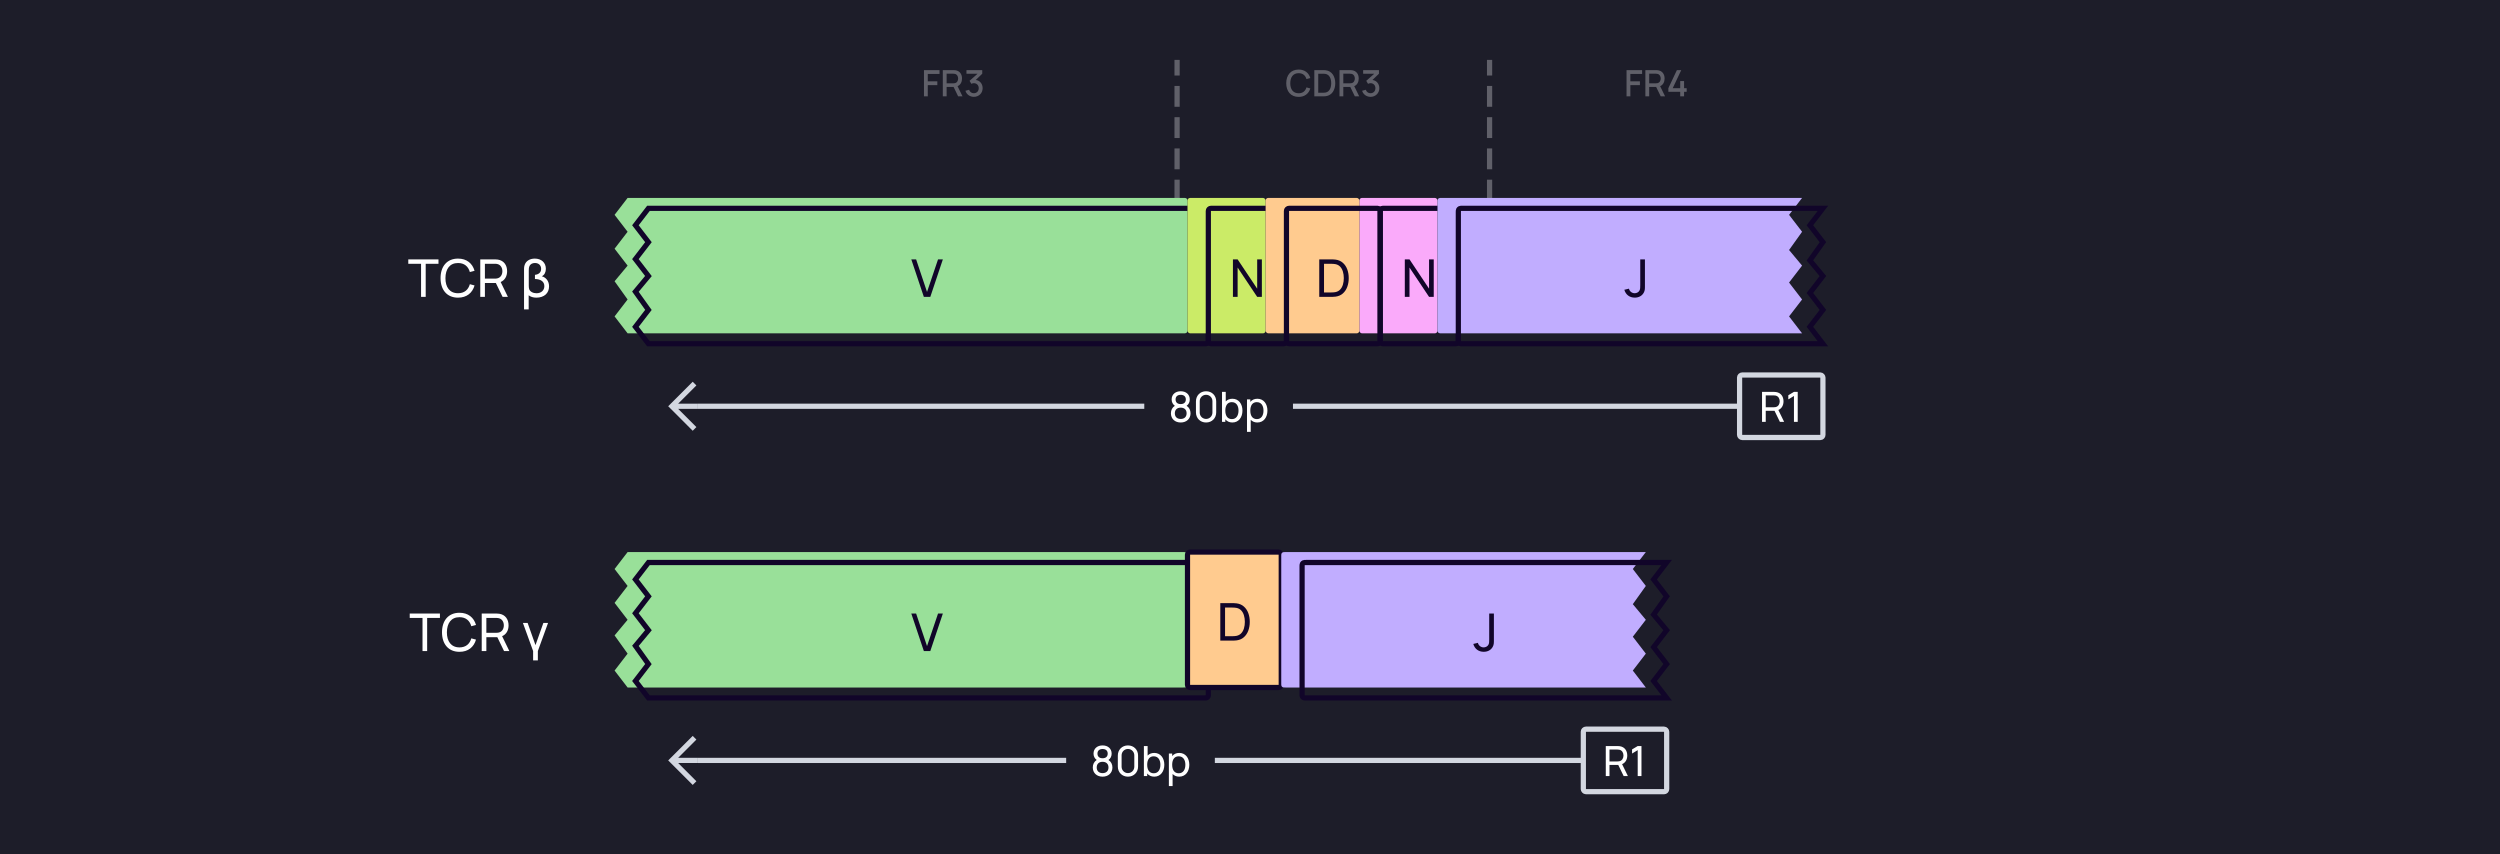 <svg width="960" height="328" viewBox="0 0 960 328" fill="none" xmlns="http://www.w3.org/2000/svg">
<rect width="960" height="328" fill="#1D1D29"/>
<path d="M354.805 37H356.268V32.695H359.936V31.225H356.268V28.383H360.776V26.92H354.805V37ZM362.038 37H363.501V33.381H366.175L367.932 37H369.605L367.701 33.094C368.842 32.597 369.416 31.491 369.416 30.147C369.416 28.516 368.576 27.235 366.889 26.976C366.623 26.934 366.308 26.92 366.112 26.92H362.038V37ZM363.501 31.995V28.299H366.056C366.238 28.299 366.483 28.313 366.693 28.369C367.589 28.579 367.925 29.405 367.925 30.147C367.925 30.889 367.589 31.715 366.693 31.932C366.483 31.981 366.238 31.995 366.056 31.995H363.501ZM373.964 37.189C375.847 37.189 377.331 35.796 377.331 33.871C377.331 32.233 376.323 30.924 374.692 30.707L377.184 28.313V26.92H371.122V28.313H375.392L372.312 31.036L372.998 32.191C373.285 32.037 373.628 31.939 373.95 31.939C375.07 31.939 375.833 32.751 375.833 33.871C375.833 34.984 375.07 35.789 373.964 35.803C373.138 35.81 372.403 35.341 372.137 34.466L370.723 34.858C371.15 36.293 372.466 37.189 373.964 37.189Z" fill="white" fill-opacity="0.3"/>
<path d="M498.682 37.21C501.006 37.21 502.567 35.943 503.162 33.955L501.678 33.556C501.279 34.963 500.278 35.817 498.682 35.817C496.54 35.817 495.448 34.27 495.462 31.96C495.469 29.65 496.54 28.103 498.682 28.103C500.278 28.103 501.279 28.957 501.678 30.364L503.162 29.965C502.567 27.977 501.006 26.71 498.682 26.71C495.658 26.71 493.915 28.845 493.915 31.96C493.915 35.075 495.658 37.21 498.682 37.21ZM504.702 37H507.859C508.041 37 508.643 37 509.112 36.937C511.478 36.636 512.738 34.529 512.738 31.96C512.738 29.391 511.478 27.284 509.112 26.983C508.643 26.92 508.041 26.92 507.859 26.92H504.702V37ZM506.2 35.607V28.313H507.859C508.167 28.313 508.671 28.32 509.007 28.383C510.519 28.663 511.184 30.189 511.184 31.96C511.184 33.689 510.547 35.243 509.007 35.537C508.671 35.6 508.181 35.607 507.859 35.607H506.2ZM514.368 37H515.831V33.381H518.505L520.262 37H521.935L520.031 33.094C521.172 32.597 521.746 31.491 521.746 30.147C521.746 28.516 520.906 27.235 519.219 26.976C518.953 26.934 518.638 26.92 518.442 26.92H514.368V37ZM515.831 31.995V28.299H518.386C518.568 28.299 518.813 28.313 519.023 28.369C519.919 28.579 520.255 29.405 520.255 30.147C520.255 30.889 519.919 31.715 519.023 31.932C518.813 31.981 518.568 31.995 518.386 31.995H515.831ZM526.294 37.189C528.177 37.189 529.661 35.796 529.661 33.871C529.661 32.233 528.653 30.924 527.022 30.707L529.514 28.313V26.92H523.452V28.313H527.722L524.642 31.036L525.328 32.191C525.615 32.037 525.958 31.939 526.28 31.939C527.4 31.939 528.163 32.751 528.163 33.871C528.163 34.984 527.4 35.789 526.294 35.803C525.468 35.81 524.733 35.341 524.467 34.466L523.053 34.858C523.48 36.293 524.796 37.189 526.294 37.189Z" fill="white" fill-opacity="0.3"/>
<path d="M161.688 114H163.468V101.29H168.378V99.6H156.778V101.29H161.688V114ZM175.89 114.3C179.22 114.3 181.41 112.47 182.23 109.61L180.42 109.13C179.83 111.27 178.32 112.6 175.89 112.6C172.67 112.6 171.03 110.25 171.05 106.8C171.07 103.35 172.67 101 175.89 101C178.32 101 179.83 102.33 180.42 104.47L182.23 103.99C181.41 101.13 179.22 99.3 175.89 99.3C171.58 99.3 169.17 102.36 169.17 106.8C169.17 111.24 171.58 114.3 175.89 114.3ZM184.423 114H186.203V108.68H190.413L192.993 114H195.033L192.253 108.29C193.883 107.61 194.733 106.04 194.733 104.14C194.733 101.85 193.503 100.04 191.173 99.68C190.803 99.62 190.393 99.6 190.113 99.6H184.423V114ZM186.203 106.99V101.29H190.053C190.303 101.29 190.653 101.31 190.953 101.38C192.333 101.69 192.913 102.94 192.913 104.14C192.913 105.34 192.333 106.59 190.953 106.9C190.653 106.97 190.303 106.99 190.053 106.99H186.203ZM201.23 103.2V118.8H203.01V113.39C203.72 113.96 204.71 114.3 205.94 114.3C208.99 114.3 210.84 112.57 210.84 109.95C210.84 107.74 209.44 106.44 208.05 106.09C209.1 105.58 209.61 104.5 209.61 103.22C209.61 100.84 207.86 99.3 205.37 99.3C203.51 99.3 201.98 100.16 201.45 101.78C201.3 102.23 201.23 102.71 201.23 103.2ZM203.05 109.71V103.86C203.05 103.44 203.07 102.8 203.28 102.28C203.64 101.35 204.52 100.99 205.41 100.99C206.79 100.99 207.79 101.82 207.79 103.24C207.79 104.67 206.79 105.4 205.42 105.54V107.14C207.61 107.18 209.03 108.1 209.03 109.87C209.03 111.52 207.79 112.61 206.02 112.61C204.77 112.61 203.53 112.04 203.2 111.01C203.08 110.64 203.05 110.1 203.05 109.71Z" fill="white"/>
<path d="M452 112V24" stroke="white" stroke-opacity="0.3" stroke-width="2" stroke-linecap="square" stroke-dasharray="6 6"/>
<path d="M363.209 114H365.792L370.813 99H368.896L364.48 112.021L360.126 99H358.188L363.209 114Z" fill="#110529"/>
<path d="M572 112V24" stroke="white" stroke-opacity="0.3" stroke-width="2" stroke-linecap="square" stroke-dasharray="6 6"/>
<g filter="url(#filter0_i_6281_38720)">
<path fill-rule="evenodd" clip-rule="evenodd" d="M257.6 80H249L244 86.5L249 93L244 99.5L249 106L244 112L249 119L244 125.5L249 132H257.6H258H462.4C462.96 132 463.24 132 463.454 131.891C463.642 131.795 463.795 131.642 463.891 131.454C464 131.24 464 130.96 464 130.4V125.5V119V112V106V99.5V93V86.5V81.6C464 81.04 464 80.76 463.891 80.546C463.795 80.358 463.642 80.205 463.454 80.109C463.24 80 462.96 80 462.4 80H258H257.6Z" fill="#99E099"/>
</g>
<path d="M249 80V79H248.508L248.207 79.39L249 80ZM244 86.5L243.207 85.89L242.738 86.5L243.207 87.11L244 86.5ZM249 93L249.793 93.61L250.262 93L249.793 92.39L249 93ZM244 99.5L243.207 98.89L242.738 99.5L243.207 100.11L244 99.5ZM249 106L249.768 106.64L250.281 106.025L249.793 105.39L249 106ZM244 112L243.232 111.36L242.737 111.953L243.186 112.581L244 112ZM249 119L249.793 119.61L250.245 119.022L249.814 118.419L249 119ZM244 125.5L243.207 124.89L242.738 125.5L243.207 126.11L244 125.5ZM249 132L248.207 132.61L248.508 133H249V132ZM463.454 131.891L463.908 132.782L463.908 132.782L463.454 131.891ZM463.891 131.454L463 131L463.891 131.454ZM463.891 80.546L463 81V81L463.891 80.546ZM463.454 80.109L463.908 79.218V79.218L463.454 80.109ZM249 81H257.6V79H249V81ZM244.793 87.11L249.793 80.61L248.207 79.39L243.207 85.89L244.793 87.11ZM249.793 92.39L244.793 85.89L243.207 87.11L248.207 93.61L249.793 92.39ZM244.793 100.11L249.793 93.61L248.207 92.39L243.207 98.89L244.793 100.11ZM249.793 105.39L244.793 98.89L243.207 100.11L248.207 106.61L249.793 105.39ZM244.768 112.64L249.768 106.64L248.232 105.36L243.232 111.36L244.768 112.64ZM249.814 118.419L244.814 111.419L243.186 112.581L248.186 119.581L249.814 118.419ZM244.793 126.11L249.793 119.61L248.207 118.39L243.207 124.89L244.793 126.11ZM249.793 131.39L244.793 124.89L243.207 126.11L248.207 132.61L249.793 131.39ZM257.6 131H249V133H257.6V131ZM257.6 133H258V131H257.6V133ZM258 133H462.4V131H258V133ZM462.4 133C462.664 133 462.921 133.001 463.138 132.983C463.367 132.964 463.637 132.92 463.908 132.782L463 131C463.058 130.971 463.08 130.981 462.975 130.99C462.859 130.999 462.697 131 462.4 131V133ZM463.908 132.782C464.284 132.59 464.59 132.284 464.782 131.908L463 131L463 131L463.908 132.782ZM464.782 131.908C464.92 131.637 464.964 131.367 464.983 131.138C465.001 130.921 465 130.664 465 130.4H463C463 130.697 462.999 130.859 462.99 130.975C462.981 131.08 462.971 131.058 463 131L464.782 131.908ZM465 130.4V125.5H463V130.4H465ZM465 125.5V119H463V125.5H465ZM465 119V112H463V119H465ZM465 112V106H463V112H465ZM465 106V99.5H463V106H465ZM465 99.5V93H463V99.5H465ZM465 93V86.5H463V93H465ZM465 86.5V81.6H463V86.5H465ZM465 81.6C465 81.337 465.001 81.079 464.983 80.862C464.964 80.633 464.92 80.363 464.782 80.092L463 81C462.971 80.942 462.981 80.92 462.99 81.025C462.999 81.141 463 81.303 463 81.6H465ZM464.782 80.092C464.59 79.716 464.284 79.41 463.908 79.218L463 81V81L464.782 80.092ZM463.908 79.218C463.637 79.08 463.367 79.036 463.138 79.017C462.921 78.999 462.664 79 462.4 79V81C462.697 81 462.859 81.001 462.975 81.01C463.08 81.019 463.058 81.029 463 81L463.908 79.218ZM462.4 79H258V81H462.4V79ZM258 79H257.6V81H258V79Z" fill="#110529"/>
<path d="M354.758 114L349.938 99.6H351.788L355.978 112.11L360.208 99.6H362.058L357.238 114H354.758Z" fill="#110529"/>
<g filter="url(#filter1_i_6281_38720)">
<rect x="464" y="80" width="30" height="52" rx="1" fill="#CBEB67"/>
</g>
<rect x="464" y="80" width="30" height="52" rx="1" stroke="#110529" stroke-width="2" stroke-linecap="round"/>
<g filter="url(#filter2_i_6281_38720)">
<rect x="530" y="80" width="30" height="52" rx="1" fill="#FAAAFA"/>
</g>
<rect x="530" y="80" width="30" height="52" rx="1" stroke="#110529" stroke-width="2" stroke-linecap="round"/>
<g filter="url(#filter3_i_6281_38720)">
<rect x="494" y="80" width="36" height="52" rx="1" fill="#FFCB8F"/>
</g>
<rect x="494" y="80" width="36" height="52" rx="1" stroke="#110529" stroke-width="2" stroke-linecap="round"/>
<path d="M473.447 114V99.6H475.247L482.757 110.85V99.6H484.557V114H482.757L475.247 102.74V114H473.447Z" fill="#110529"/>
<path d="M539.447 114V99.6H541.247L548.757 110.85V99.6H550.557V114H548.757L541.247 102.74V114H539.447Z" fill="#110529"/>
<path d="M506.593 114V99.6H511.033C511.18 99.6 511.437 99.603 511.803 99.61C512.17 99.617 512.52 99.643 512.853 99.69C513.967 99.837 514.897 100.243 515.643 100.91C516.397 101.57 516.963 102.41 517.343 103.43C517.723 104.45 517.913 105.573 517.913 106.8C517.913 108.027 517.723 109.15 517.343 110.17C516.963 111.19 516.397 112.033 515.643 112.7C514.897 113.36 513.967 113.763 512.853 113.91C512.52 113.95 512.167 113.977 511.793 113.99C511.427 113.997 511.173 114 511.033 114H506.593ZM508.423 112.3H511.033C511.287 112.3 511.57 112.293 511.883 112.28C512.197 112.26 512.47 112.23 512.703 112.19C513.49 112.043 514.127 111.713 514.613 111.2C515.1 110.687 515.457 110.047 515.683 109.28C515.91 108.513 516.023 107.687 516.023 106.8C516.023 105.893 515.907 105.057 515.673 104.29C515.447 103.523 515.09 102.887 514.603 102.38C514.117 101.873 513.483 101.55 512.703 101.41C512.47 101.363 512.193 101.333 511.873 101.32C511.553 101.307 511.273 101.3 511.033 101.3H508.423V112.3Z" fill="#110529"/>
<g filter="url(#filter4_i_6281_38720)">
<path d="M700 132L561.6 132C561.04 132 560.76 132 560.546 131.891C560.358 131.795 560.205 131.642 560.109 131.454C560 131.24 560 130.96 560 130.4V106V81.6C560 81.04 560 80.76 560.109 80.546C560.205 80.358 560.358 80.205 560.546 80.109C560.76 80 561.04 80 561.6 80L700 80L695 86.5L700 93L695 100L700 106L695 112.5L700 119L695 125.5L700 132Z" fill="#C1ADFF"/>
</g>
<path d="M700 132L561.6 132C561.04 132 560.76 132 560.546 131.891C560.358 131.795 560.205 131.642 560.109 131.454C560 131.24 560 130.96 560 130.4V106V81.6C560 81.04 560 80.76 560.109 80.546C560.205 80.358 560.358 80.205 560.546 80.109C560.76 80 561.04 80 561.6 80L700 80L695 86.5L700 93L695 100L700 106L695 112.5L700 119L695 125.5L700 132Z" stroke="#110529" stroke-width="2" stroke-linecap="round"/>
<path d="M627.744 114.29C629.194 114.29 630.454 113.7 631.184 112.43C631.714 111.51 631.654 110.72 631.654 109.48V99.6H629.854V109.48C629.854 110.37 629.854 110.99 629.594 111.51C629.204 112.29 628.384 112.6 627.704 112.6C626.634 112.6 625.724 111.83 625.514 110.85L623.744 111.27C624.254 113.11 625.724 114.29 627.744 114.29Z" fill="#110529"/>
<path d="M258 156L257.293 156.707L256.586 156L257.293 155.293L258 156ZM265.293 147.293L266 146.586L267.414 148L266.707 148.707L265.293 147.293ZM266.707 163.293L267.414 164L266 165.414L265.293 164.707L266.707 163.293ZM268 157L258 157L258 155L268 155L268 157ZM257.293 155.293L265.293 147.293L266.707 148.707L258.707 156.707L257.293 155.293ZM258.707 155.293L266.707 163.293L265.293 164.707L257.293 156.707L258.707 155.293Z" fill="#D3D7E0"/>
<path d="M439.5 156H268" stroke="#D3D7E0" stroke-width="2"/>
<rect width="57" height="20" transform="translate(439.5 146)" fill="#1D1D29"/>
<path d="M453.392 162.24C455.6 162.24 457.168 160.824 457.168 158.712C457.168 157.512 456.656 156.464 455.656 155.832C456.472 155.264 456.872 154.392 456.872 153.392C456.872 151.448 455.424 150.24 453.392 150.24C451.36 150.24 449.912 151.448 449.912 153.392C449.912 154.384 450.336 155.264 451.136 155.824C450.128 156.472 449.632 157.512 449.632 158.712C449.632 160.824 451.184 162.24 453.392 162.24ZM451.136 158.712C451.136 157.296 452.032 156.536 453.392 156.536C454.752 156.536 455.656 157.296 455.656 158.712C455.656 160.12 454.736 160.88 453.392 160.88C452.048 160.88 451.136 160.12 451.136 158.712ZM451.424 153.392C451.424 152.208 452.224 151.616 453.392 151.616C454.56 151.616 455.36 152.208 455.36 153.392C455.36 154.576 454.56 155.168 453.392 155.168C452.224 155.168 451.424 154.576 451.424 153.392ZM463.133 162.24C465.373 162.24 467.021 160.592 467.021 158.352V154.128C467.021 151.888 465.373 150.24 463.133 150.24C460.893 150.24 459.245 151.888 459.245 154.128V158.352C459.245 160.592 460.893 162.24 463.133 162.24ZM460.693 158.432V154.04C460.693 152.688 461.781 151.6 463.133 151.6C464.485 151.6 465.573 152.688 465.573 154.04V158.432C465.573 159.784 464.485 160.872 463.133 160.872C461.781 160.872 460.693 159.784 460.693 158.432ZM473.229 162.24C475.645 162.24 477.101 160.264 477.101 157.672C477.101 155.08 475.637 153.12 473.237 153.12C472.157 153.12 471.301 153.496 470.685 154.144V150.48H469.253V162H470.525V161.024C471.157 161.784 472.061 162.24 473.229 162.24ZM470.525 157.672C470.525 155.76 471.325 154.424 473.013 154.424C474.773 154.424 475.589 155.848 475.589 157.672C475.589 159.512 474.757 160.936 473.053 160.936C471.309 160.936 470.525 159.568 470.525 157.672ZM482.822 162.24C485.238 162.24 486.694 160.264 486.694 157.672C486.694 155.08 485.23 153.12 482.83 153.12C481.654 153.12 480.75 153.568 480.118 154.328V153.36H478.846V165.84H480.278V161.2C480.894 161.856 481.75 162.24 482.822 162.24ZM480.118 157.672C480.118 155.76 480.918 154.424 482.606 154.424C484.366 154.424 485.182 155.848 485.182 157.672C485.182 159.512 484.35 160.936 482.646 160.936C480.902 160.936 480.118 159.568 480.118 157.672Z" fill="white"/>
<path d="M668 156H496.5" stroke="#D3D7E0" stroke-width="2"/>
<path d="M676.62 162H678.044V157.744H681.412L683.476 162H685.108L682.884 157.432C684.188 156.888 684.868 155.632 684.868 154.112C684.868 152.28 683.884 150.832 682.02 150.544C681.724 150.496 681.396 150.48 681.172 150.48H676.62V162ZM678.044 156.392V151.832H681.124C681.324 151.832 681.604 151.848 681.844 151.904C682.948 152.152 683.412 153.152 683.412 154.112C683.412 155.072 682.948 156.072 681.844 156.32C681.604 156.376 681.324 156.392 681.124 156.392H678.044ZM688.878 162H690.326V150.48H688.878L686.71 151.776V153.368L688.878 152.056V162Z" fill="white"/>
<rect x="668" y="144" width="32" height="24" rx="1" stroke="#D3D7E0" stroke-width="2"/>
<path d="M624.593 37H626.056V32.695H629.724V31.225H626.056V28.383H630.564V26.92H624.593V37ZM631.826 37H633.289V33.381H635.963L637.72 37H639.393L637.489 33.094C638.63 32.597 639.204 31.491 639.204 30.147C639.204 28.516 638.364 27.235 636.677 26.976C636.411 26.934 636.096 26.92 635.9 26.92H631.826V37ZM633.289 31.995V28.299H635.844C636.026 28.299 636.271 28.313 636.481 28.369C637.377 28.579 637.713 29.405 637.713 30.147C637.713 30.889 637.377 31.715 636.481 31.932C636.271 31.981 636.026 31.995 635.844 31.995H633.289ZM645.201 37H646.685V35.243H647.686V33.857H646.685V31.127H645.201V33.857H642.324L645.6 26.92H643.927L640.651 33.857V35.243H645.201V37Z" fill="white" fill-opacity="0.3"/>
<path d="M162.245 250H164.025V237.29H168.935V235.6H157.335V237.29H162.245V250ZM176.447 250.3C179.777 250.3 181.967 248.47 182.787 245.61L180.977 245.13C180.387 247.27 178.877 248.6 176.447 248.6C173.227 248.6 171.587 246.25 171.607 242.8C171.627 239.35 173.227 237 176.447 237C178.877 237 180.387 238.33 180.977 240.47L182.787 239.99C181.967 237.13 179.777 235.3 176.447 235.3C172.137 235.3 169.727 238.36 169.727 242.8C169.727 247.24 172.137 250.3 176.447 250.3ZM184.98 250H186.76V244.68H190.97L193.55 250H195.59L192.81 244.29C194.44 243.61 195.29 242.04 195.29 240.14C195.29 237.85 194.06 236.04 191.73 235.68C191.36 235.62 190.95 235.6 190.67 235.6H184.98V250ZM186.76 242.99V237.29H190.61C190.86 237.29 191.21 237.31 191.51 237.38C192.89 237.69 193.47 238.94 193.47 240.14C193.47 241.34 192.89 242.59 191.51 242.9C191.21 242.97 190.86 242.99 190.61 242.99H186.76ZM204.716 253.6H206.536V250L210.456 239.2H208.656L205.626 247.73L202.606 239.2H200.796L204.716 250V253.6Z" fill="white"/>
<path d="M363.209 242H365.792L370.813 227H368.896L364.48 240.021L360.126 227H358.188L363.209 242Z" fill="#110529"/>
<g filter="url(#filter5_i_6281_38720)">
<path fill-rule="evenodd" clip-rule="evenodd" d="M257.6 216H249L244 222.5L249 229L244 235.5L249 242L244 248L249 255L244 261.5L249 268H257.6H258H462.4C462.96 268 463.24 268 463.454 267.891C463.642 267.795 463.795 267.642 463.891 267.454C464 267.24 464 266.96 464 266.4V261.5V255V248V242V235.5V229V222.5V217.6C464 217.04 464 216.76 463.891 216.546C463.795 216.358 463.642 216.205 463.454 216.109C463.24 216 462.96 216 462.4 216H258H257.6Z" fill="#99E099"/>
</g>
<path d="M249 216V215H248.508L248.207 215.39L249 216ZM244 222.5L243.207 221.89L242.738 222.5L243.207 223.11L244 222.5ZM249 229L249.793 229.61L250.262 229L249.793 228.39L249 229ZM244 235.5L243.207 234.89L242.738 235.5L243.207 236.11L244 235.5ZM249 242L249.768 242.64L250.281 242.025L249.793 241.39L249 242ZM244 248L243.232 247.36L242.737 247.953L243.186 248.581L244 248ZM249 255L249.793 255.61L250.245 255.022L249.814 254.419L249 255ZM244 261.5L243.207 260.89L242.738 261.5L243.207 262.11L244 261.5ZM249 268L248.207 268.61L248.508 269H249V268ZM463.454 267.891L463.908 268.782L463.908 268.782L463.454 267.891ZM463.891 267.454L463 267L463.891 267.454ZM463.891 216.546L463 217V217L463.891 216.546ZM463.454 216.109L463.908 215.218V215.218L463.454 216.109ZM249 217H257.6V215H249V217ZM244.793 223.11L249.793 216.61L248.207 215.39L243.207 221.89L244.793 223.11ZM249.793 228.39L244.793 221.89L243.207 223.11L248.207 229.61L249.793 228.39ZM244.793 236.11L249.793 229.61L248.207 228.39L243.207 234.89L244.793 236.11ZM249.793 241.39L244.793 234.89L243.207 236.11L248.207 242.61L249.793 241.39ZM244.768 248.64L249.768 242.64L248.232 241.36L243.232 247.36L244.768 248.64ZM249.814 254.419L244.814 247.419L243.186 248.581L248.186 255.581L249.814 254.419ZM244.793 262.11L249.793 255.61L248.207 254.39L243.207 260.89L244.793 262.11ZM249.793 267.39L244.793 260.89L243.207 262.11L248.207 268.61L249.793 267.39ZM257.6 267H249V269H257.6V267ZM257.6 269H258V267H257.6V269ZM258 269H462.4V267H258V269ZM462.4 269C462.664 269 462.921 269.001 463.138 268.983C463.367 268.964 463.637 268.92 463.908 268.782L463 267C463.058 266.971 463.08 266.981 462.975 266.99C462.859 266.999 462.697 267 462.4 267V269ZM463.908 268.782C464.284 268.59 464.59 268.284 464.782 267.908L463 267L463 267L463.908 268.782ZM464.782 267.908C464.92 267.637 464.964 267.367 464.983 267.138C465.001 266.921 465 266.664 465 266.4H463C463 266.697 462.999 266.859 462.99 266.975C462.981 267.08 462.971 267.058 463 267L464.782 267.908ZM465 266.4V261.5H463V266.4H465ZM465 261.5V255H463V261.5H465ZM465 255V248H463V255H465ZM465 248V242H463V248H465ZM465 242V235.5H463V242H465ZM465 235.5V229H463V235.5H465ZM465 229V222.5H463V229H465ZM465 222.5V217.6H463V222.5H465ZM465 217.6C465 217.336 465.001 217.079 464.983 216.862C464.964 216.633 464.92 216.363 464.782 216.092L463 217C462.971 216.942 462.981 216.92 462.99 217.025C462.999 217.141 463 217.303 463 217.6H465ZM464.782 216.092C464.59 215.716 464.284 215.41 463.908 215.218L463 217V217L464.782 216.092ZM463.908 215.218C463.637 215.08 463.367 215.036 463.138 215.017C462.921 214.999 462.664 215 462.4 215V217C462.697 217 462.859 217.001 462.975 217.01C463.08 217.019 463.058 217.029 463 217L463.908 215.218ZM462.4 215H258V217H462.4V215ZM258 215H257.6V217H258V215Z" fill="#110529"/>
<path d="M354.758 250L349.938 235.6H351.788L355.978 248.11L360.208 235.6H362.058L357.238 250H354.758Z" fill="#110529"/>
<g filter="url(#filter6_i_6281_38720)">
<rect x="464" y="216" width="36" height="52" rx="1" fill="#FFCB8F"/>
<path d="M476.593 250V235.6H481.033C481.18 235.6 481.437 235.603 481.803 235.61C482.17 235.617 482.52 235.643 482.853 235.69C483.967 235.837 484.897 236.243 485.643 236.91C486.397 237.57 486.963 238.41 487.343 239.43C487.723 240.45 487.913 241.573 487.913 242.8C487.913 244.027 487.723 245.15 487.343 246.17C486.963 247.19 486.397 248.033 485.643 248.7C484.897 249.36 483.967 249.763 482.853 249.91C482.52 249.95 482.167 249.977 481.793 249.99C481.427 249.997 481.173 250 481.033 250H476.593ZM478.423 248.3H481.033C481.287 248.3 481.57 248.293 481.883 248.28C482.197 248.26 482.47 248.23 482.703 248.19C483.49 248.043 484.127 247.713 484.613 247.2C485.1 246.687 485.457 246.047 485.683 245.28C485.91 244.513 486.023 243.687 486.023 242.8C486.023 241.893 485.907 241.057 485.673 240.29C485.447 239.523 485.09 238.887 484.603 238.38C484.117 237.873 483.483 237.55 482.703 237.41C482.47 237.363 482.193 237.333 481.873 237.32C481.553 237.307 481.273 237.3 481.033 237.3H478.423V248.3Z" fill="#110529"/>
<rect x="464" y="216" width="36" height="52" rx="1" stroke="#110529" stroke-width="2" stroke-linecap="round"/>
</g>
<g filter="url(#filter7_i_6281_38720)">
<path d="M640 268H501.6C501.04 268 500.76 268 500.546 267.891C500.358 267.795 500.205 267.642 500.109 267.454C500 267.24 500 266.96 500 266.4V242V217.6C500 217.04 500 216.76 500.109 216.546C500.205 216.358 500.358 216.205 500.546 216.109C500.76 216 501.04 216 501.6 216H640L635 222.5L640 229L635 236L640 242L635 248.5L640 255L635 261.5L640 268Z" fill="#C1ADFF"/>
</g>
<path d="M640 268H501.6C501.04 268 500.76 268 500.546 267.891C500.358 267.795 500.205 267.642 500.109 267.454C500 267.24 500 266.96 500 266.4V242V217.6C500 217.04 500 216.76 500.109 216.546C500.205 216.358 500.358 216.205 500.546 216.109C500.76 216 501.04 216 501.6 216H640L635 222.5L640 229L635 236L640 242L635 248.5L640 255L635 261.5L640 268Z" stroke="#110529" stroke-width="2" stroke-linecap="round"/>
<path d="M569.744 250.29C571.194 250.29 572.454 249.7 573.184 248.43C573.714 247.51 573.654 246.72 573.654 245.48V235.6H571.854V245.48C571.854 246.37 571.854 246.99 571.594 247.51C571.204 248.29 570.384 248.6 569.704 248.6C568.634 248.6 567.724 247.83 567.514 246.85L565.744 247.27C566.254 249.11 567.724 250.29 569.744 250.29Z" fill="#110529"/>
<path d="M258 292L257.293 292.707L256.586 292L257.293 291.293L258 292ZM265.293 283.293L266 282.586L267.414 284L266.707 284.707L265.293 283.293ZM266.707 299.293L267.414 300L266 301.414L265.293 300.707L266.707 299.293ZM268 293L258 293L258 291L268 291L268 293ZM257.293 291.293L265.293 283.293L266.707 284.707L258.707 292.707L257.293 291.293ZM258.707 291.293L266.707 299.293L265.293 300.707L257.293 292.707L258.707 291.293Z" fill="#D3D7E0"/>
<path d="M409.5 292H268" stroke="#D3D7E0" stroke-width="2"/>
<rect width="57" height="20" transform="translate(409.5 282)" fill="#1D1D29"/>
<path d="M423.392 298.24C425.6 298.24 427.168 296.824 427.168 294.712C427.168 293.512 426.656 292.464 425.656 291.832C426.472 291.264 426.872 290.392 426.872 289.392C426.872 287.448 425.424 286.24 423.392 286.24C421.36 286.24 419.912 287.448 419.912 289.392C419.912 290.384 420.336 291.264 421.136 291.824C420.128 292.472 419.632 293.512 419.632 294.712C419.632 296.824 421.184 298.24 423.392 298.24ZM421.136 294.712C421.136 293.296 422.032 292.536 423.392 292.536C424.752 292.536 425.656 293.296 425.656 294.712C425.656 296.12 424.736 296.88 423.392 296.88C422.048 296.88 421.136 296.12 421.136 294.712ZM421.424 289.392C421.424 288.208 422.224 287.616 423.392 287.616C424.56 287.616 425.36 288.208 425.36 289.392C425.36 290.576 424.56 291.168 423.392 291.168C422.224 291.168 421.424 290.576 421.424 289.392ZM433.133 298.24C435.373 298.24 437.021 296.592 437.021 294.352V290.128C437.021 287.888 435.373 286.24 433.133 286.24C430.893 286.24 429.245 287.888 429.245 290.128V294.352C429.245 296.592 430.893 298.24 433.133 298.24ZM430.693 294.432V290.04C430.693 288.688 431.781 287.6 433.133 287.6C434.485 287.6 435.573 288.688 435.573 290.04V294.432C435.573 295.784 434.485 296.872 433.133 296.872C431.781 296.872 430.693 295.784 430.693 294.432ZM443.229 298.24C445.645 298.24 447.101 296.264 447.101 293.672C447.101 291.08 445.637 289.12 443.237 289.12C442.157 289.12 441.301 289.496 440.685 290.144V286.48H439.253V298H440.525V297.024C441.157 297.784 442.061 298.24 443.229 298.24ZM440.525 293.672C440.525 291.76 441.325 290.424 443.013 290.424C444.773 290.424 445.589 291.848 445.589 293.672C445.589 295.512 444.757 296.936 443.053 296.936C441.309 296.936 440.525 295.568 440.525 293.672ZM452.822 298.24C455.238 298.24 456.694 296.264 456.694 293.672C456.694 291.08 455.23 289.12 452.83 289.12C451.654 289.12 450.75 289.568 450.118 290.328V289.36H448.846V301.84H450.278V297.2C450.894 297.856 451.75 298.24 452.822 298.24ZM450.118 293.672C450.118 291.76 450.918 290.424 452.606 290.424C454.366 290.424 455.182 291.848 455.182 293.672C455.182 295.512 454.35 296.936 452.646 296.936C450.902 296.936 450.118 295.568 450.118 293.672Z" fill="white"/>
<path d="M608 292H466.5" stroke="#D3D7E0" stroke-width="2"/>
<path d="M616.62 298H618.044V293.744H621.412L623.476 298H625.108L622.884 293.432C624.188 292.888 624.868 291.632 624.868 290.112C624.868 288.28 623.884 286.832 622.02 286.544C621.724 286.496 621.396 286.48 621.172 286.48H616.62V298ZM618.044 292.392V287.832H621.124C621.324 287.832 621.604 287.848 621.844 287.904C622.948 288.152 623.412 289.152 623.412 290.112C623.412 291.072 622.948 292.072 621.844 292.32C621.604 292.376 621.324 292.392 621.124 292.392H618.044ZM628.878 298H630.326V286.48H628.878L626.71 287.776V289.368L628.878 288.056V298Z" fill="white"/>
<rect x="608" y="280" width="32" height="24" rx="1" stroke="#D3D7E0" stroke-width="2"/>
<defs>
<filter id="filter0_i_6281_38720" x="242.737" y="79" width="222.263" height="54" filterUnits="userSpaceOnUse" color-interpolation-filters="sRGB">
<feFlood flood-opacity="0" result="BackgroundImageFix"/>
<feBlend mode="normal" in="SourceGraphic" in2="BackgroundImageFix" result="shape"/>
<feColorMatrix in="SourceAlpha" type="matrix" values="0 0 0 0 0 0 0 0 0 0 0 0 0 0 0 0 0 0 127 0" result="hardAlpha"/>
<feOffset dx="-8" dy="-4"/>
<feComposite in2="hardAlpha" operator="arithmetic" k2="-1" k3="1"/>
<feColorMatrix type="matrix" values="0 0 0 0 0.067 0 0 0 0 0.02 0 0 0 0 0.161 0 0 0 0.16 0"/>
<feBlend mode="normal" in2="shape" result="effect1_innerShadow_6281_38720"/>
</filter>
<filter id="filter1_i_6281_38720" x="463" y="79" width="32" height="54" filterUnits="userSpaceOnUse" color-interpolation-filters="sRGB">
<feFlood flood-opacity="0" result="BackgroundImageFix"/>
<feBlend mode="normal" in="SourceGraphic" in2="BackgroundImageFix" result="shape"/>
<feColorMatrix in="SourceAlpha" type="matrix" values="0 0 0 0 0 0 0 0 0 0 0 0 0 0 0 0 0 0 127 0" result="hardAlpha"/>
<feOffset dx="-8" dy="-4"/>
<feComposite in2="hardAlpha" operator="arithmetic" k2="-1" k3="1"/>
<feColorMatrix type="matrix" values="0 0 0 0 0.067 0 0 0 0 0.02 0 0 0 0 0.161 0 0 0 0.16 0"/>
<feBlend mode="normal" in2="shape" result="effect1_innerShadow_6281_38720"/>
</filter>
<filter id="filter2_i_6281_38720" x="529" y="79" width="32" height="54" filterUnits="userSpaceOnUse" color-interpolation-filters="sRGB">
<feFlood flood-opacity="0" result="BackgroundImageFix"/>
<feBlend mode="normal" in="SourceGraphic" in2="BackgroundImageFix" result="shape"/>
<feColorMatrix in="SourceAlpha" type="matrix" values="0 0 0 0 0 0 0 0 0 0 0 0 0 0 0 0 0 0 127 0" result="hardAlpha"/>
<feOffset dx="-8" dy="-4"/>
<feComposite in2="hardAlpha" operator="arithmetic" k2="-1" k3="1"/>
<feColorMatrix type="matrix" values="0 0 0 0 0.067 0 0 0 0 0.02 0 0 0 0 0.161 0 0 0 0.16 0"/>
<feBlend mode="normal" in2="shape" result="effect1_innerShadow_6281_38720"/>
</filter>
<filter id="filter3_i_6281_38720" x="493" y="79" width="38" height="54" filterUnits="userSpaceOnUse" color-interpolation-filters="sRGB">
<feFlood flood-opacity="0" result="BackgroundImageFix"/>
<feBlend mode="normal" in="SourceGraphic" in2="BackgroundImageFix" result="shape"/>
<feColorMatrix in="SourceAlpha" type="matrix" values="0 0 0 0 0 0 0 0 0 0 0 0 0 0 0 0 0 0 127 0" result="hardAlpha"/>
<feOffset dx="-8" dy="-4"/>
<feComposite in2="hardAlpha" operator="arithmetic" k2="-1" k3="1"/>
<feColorMatrix type="matrix" values="0 0 0 0 0.067 0 0 0 0 0.02 0 0 0 0 0.161 0 0 0 0.16 0"/>
<feBlend mode="normal" in2="shape" result="effect1_innerShadow_6281_38720"/>
</filter>
<filter id="filter4_i_6281_38720" x="559" y="79" width="143.031" height="54" filterUnits="userSpaceOnUse" color-interpolation-filters="sRGB">
<feFlood flood-opacity="0" result="BackgroundImageFix"/>
<feBlend mode="normal" in="SourceGraphic" in2="BackgroundImageFix" result="shape"/>
<feColorMatrix in="SourceAlpha" type="matrix" values="0 0 0 0 0 0 0 0 0 0 0 0 0 0 0 0 0 0 127 0" result="hardAlpha"/>
<feOffset dx="-8" dy="-4"/>
<feComposite in2="hardAlpha" operator="arithmetic" k2="-1" k3="1"/>
<feColorMatrix type="matrix" values="0 0 0 0 0.067 0 0 0 0 0.02 0 0 0 0 0.161 0 0 0 0.16 0"/>
<feBlend mode="normal" in2="shape" result="effect1_innerShadow_6281_38720"/>
</filter>
<filter id="filter5_i_6281_38720" x="242.737" y="215" width="222.263" height="54" filterUnits="userSpaceOnUse" color-interpolation-filters="sRGB">
<feFlood flood-opacity="0" result="BackgroundImageFix"/>
<feBlend mode="normal" in="SourceGraphic" in2="BackgroundImageFix" result="shape"/>
<feColorMatrix in="SourceAlpha" type="matrix" values="0 0 0 0 0 0 0 0 0 0 0 0 0 0 0 0 0 0 127 0" result="hardAlpha"/>
<feOffset dx="-8" dy="-4"/>
<feComposite in2="hardAlpha" operator="arithmetic" k2="-1" k3="1"/>
<feColorMatrix type="matrix" values="0 0 0 0 0.067 0 0 0 0 0.02 0 0 0 0 0.161 0 0 0 0.16 0"/>
<feBlend mode="normal" in2="shape" result="effect1_innerShadow_6281_38720"/>
</filter>
<filter id="filter6_i_6281_38720" x="463" y="215" width="38" height="54" filterUnits="userSpaceOnUse" color-interpolation-filters="sRGB">
<feFlood flood-opacity="0" result="BackgroundImageFix"/>
<feBlend mode="normal" in="SourceGraphic" in2="BackgroundImageFix" result="shape"/>
<feColorMatrix in="SourceAlpha" type="matrix" values="0 0 0 0 0 0 0 0 0 0 0 0 0 0 0 0 0 0 127 0" result="hardAlpha"/>
<feOffset dx="-8" dy="-4"/>
<feComposite in2="hardAlpha" operator="arithmetic" k2="-1" k3="1"/>
<feColorMatrix type="matrix" values="0 0 0 0 0.067 0 0 0 0 0.02 0 0 0 0 0.161 0 0 0 0.16 0"/>
<feBlend mode="normal" in2="shape" result="effect1_innerShadow_6281_38720"/>
</filter>
<filter id="filter7_i_6281_38720" x="499" y="215" width="143.031" height="54" filterUnits="userSpaceOnUse" color-interpolation-filters="sRGB">
<feFlood flood-opacity="0" result="BackgroundImageFix"/>
<feBlend mode="normal" in="SourceGraphic" in2="BackgroundImageFix" result="shape"/>
<feColorMatrix in="SourceAlpha" type="matrix" values="0 0 0 0 0 0 0 0 0 0 0 0 0 0 0 0 0 0 127 0" result="hardAlpha"/>
<feOffset dx="-8" dy="-4"/>
<feComposite in2="hardAlpha" operator="arithmetic" k2="-1" k3="1"/>
<feColorMatrix type="matrix" values="0 0 0 0 0.067 0 0 0 0 0.02 0 0 0 0 0.161 0 0 0 0.16 0"/>
<feBlend mode="normal" in2="shape" result="effect1_innerShadow_6281_38720"/>
</filter>
</defs>
</svg>
